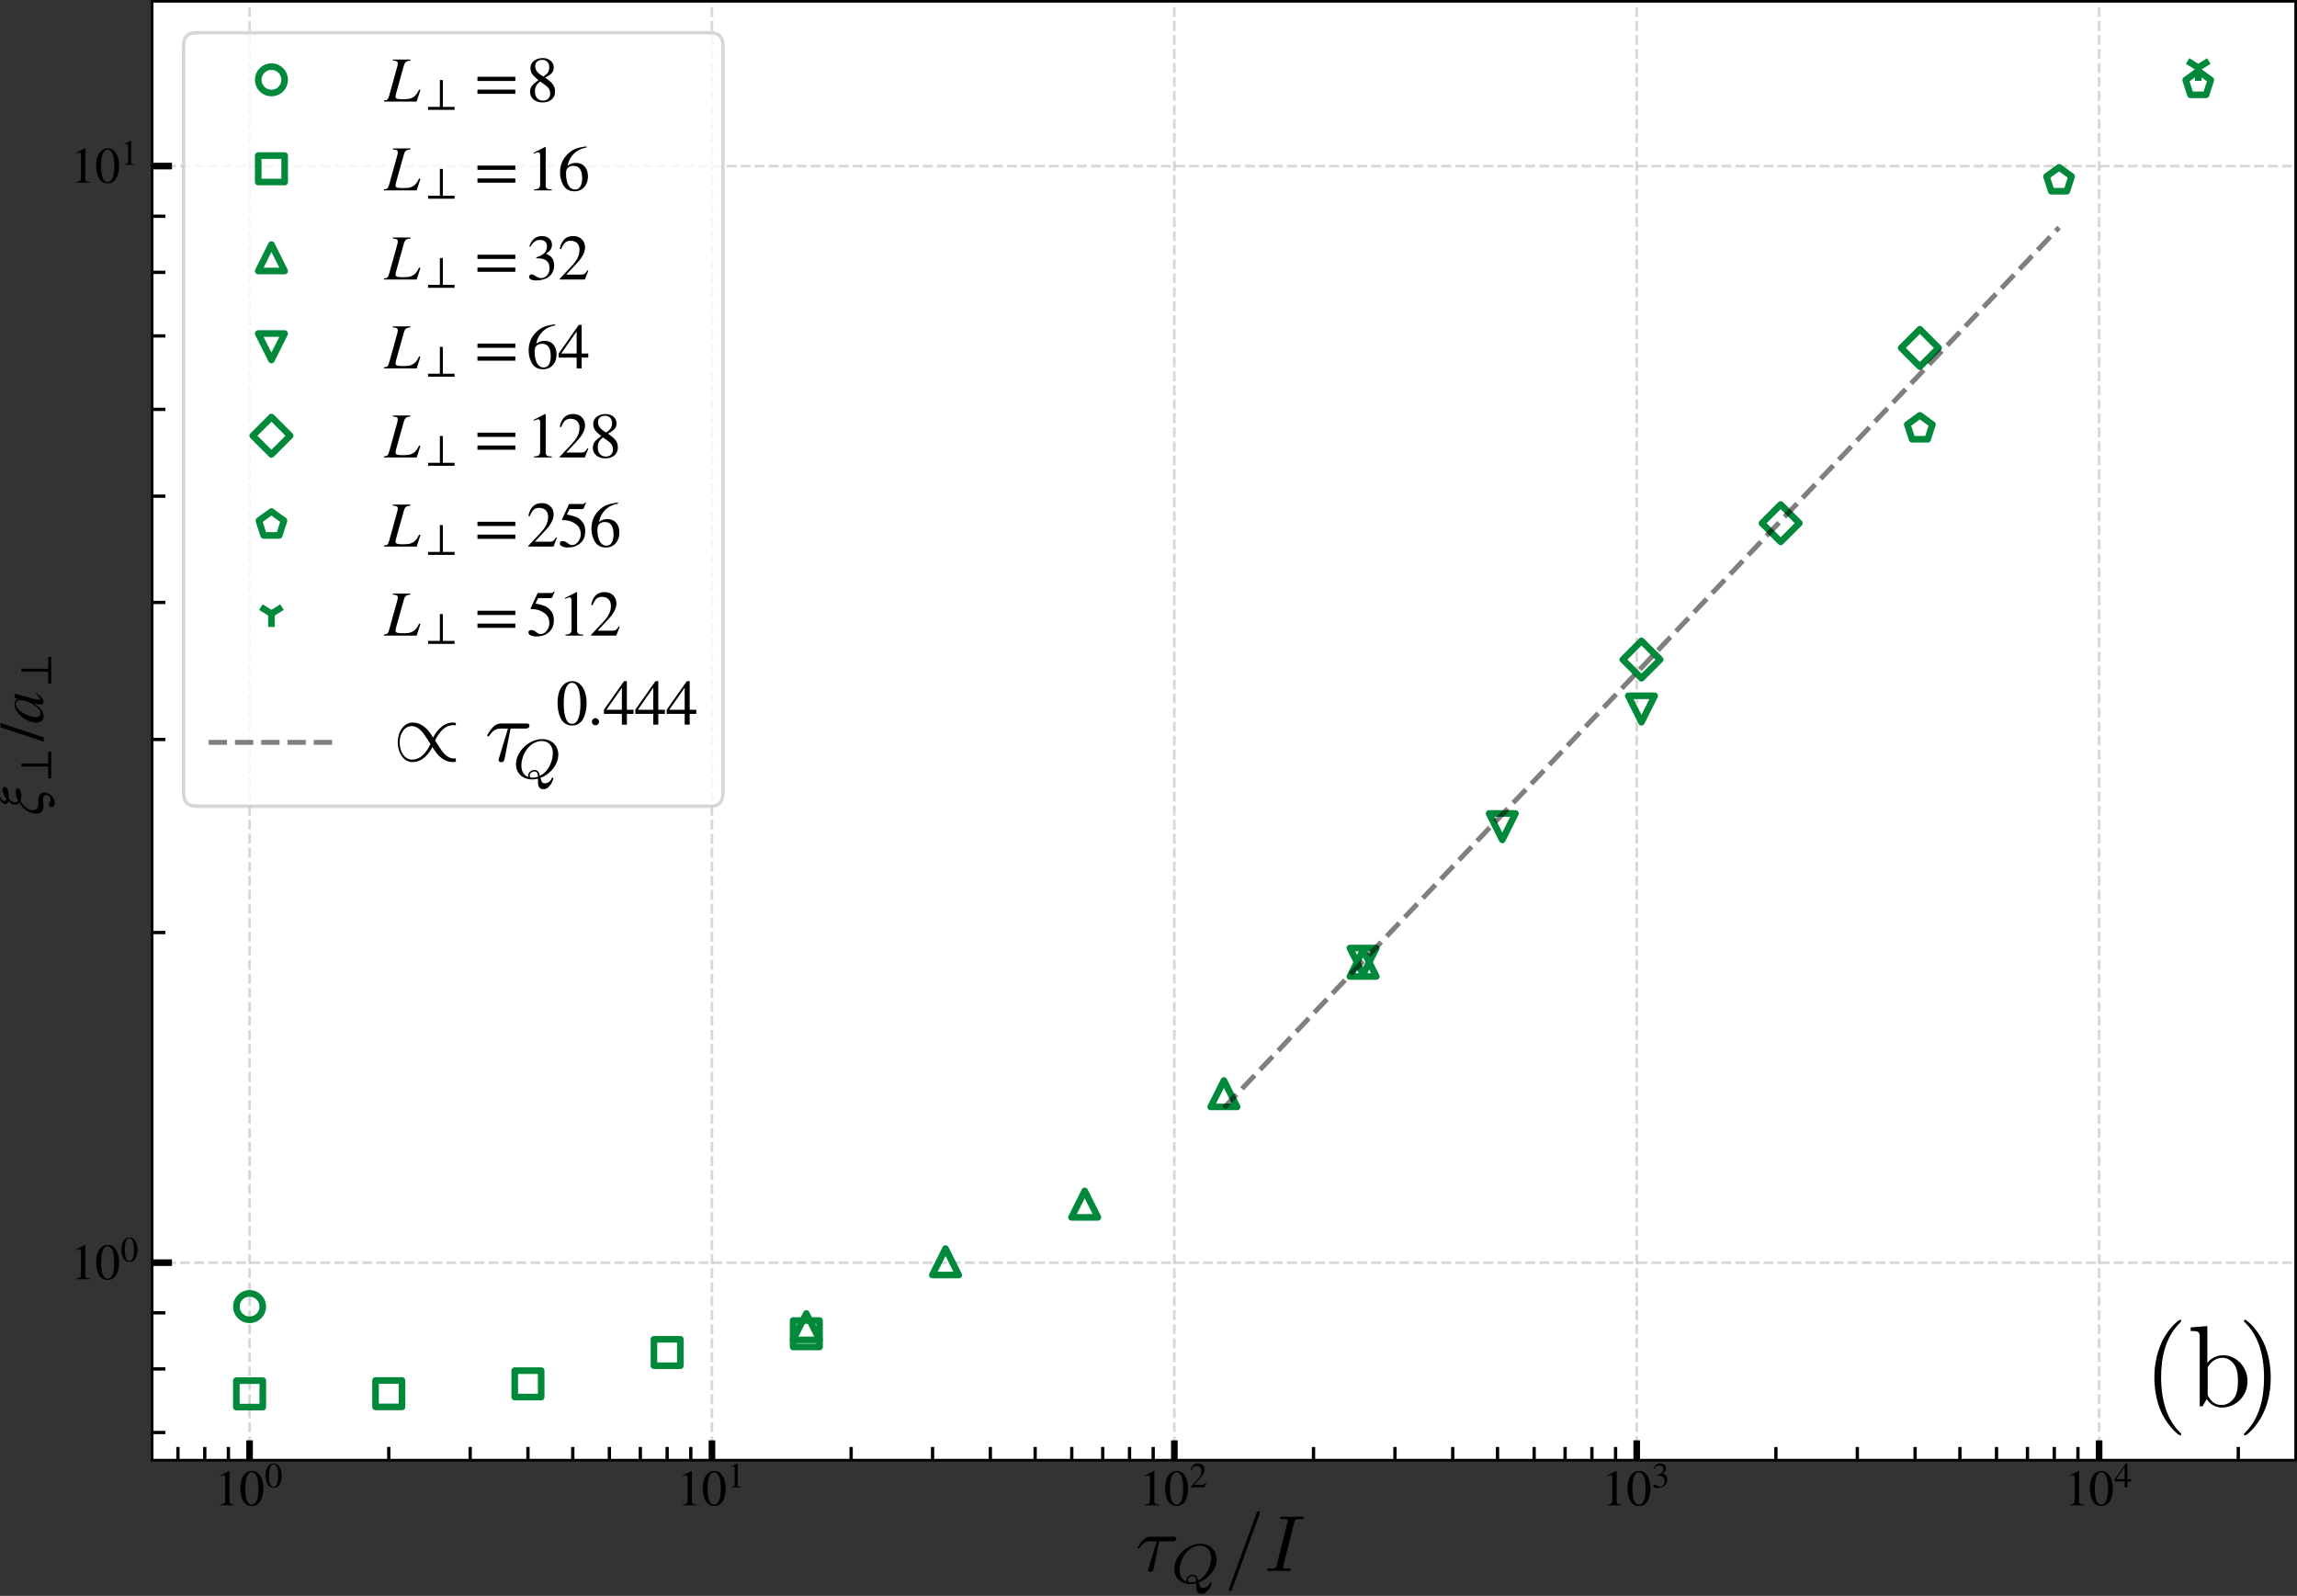 <?xml version="1.0" encoding="UTF-8" standalone="no"?>
<svg
   width="695.029pt"
   height="482.862pt"
   viewBox="0 0 695.029 482.862"
   version="1.1"
   id="svg768"
   sodipodi:docname="tau-xi-perp-large-eta-svg.svg"
   inkscape:version="1.1.2 (0a00cf5339, 2022-02-04)"
   xmlns:inkscape="http://www.inkscape.org/namespaces/inkscape"
   xmlns:sodipodi="http://sodipodi.sourceforge.net/DTD/sodipodi-0.dtd"
   xmlns:xlink="http://www.w3.org/1999/xlink"
   xmlns="http://www.w3.org/2000/svg"
   xmlns:svg="http://www.w3.org/2000/svg"
   xmlns:rdf="http://www.w3.org/1999/02/22-rdf-syntax-ns#"
   xmlns:cc="http://creativecommons.org/ns#"
   xmlns:dc="http://purl.org/dc/elements/1.1/">
  <rect x="0" y="0" width="695.029" height="482.862" fill="#333333" stroke="none"/>
  <sodipodi:namedview
     id="namedview770"
     pagecolor="#ffffff"
     bordercolor="#666666"
     borderopacity="1.0"
     inkscape:pageshadow="2"
     inkscape:pageopacity="0.0"
     inkscape:pagecheckerboard="0"
     inkscape:document-units="pt"
     showgrid="false"
     inkscape:zoom="0.45930373"
     inkscape:cx="-201.39179"
     inkscape:cy="-386.45452"
     inkscape:window-width="2490"
     inkscape:window-height="1376"
     inkscape:window-x="70"
     inkscape:window-y="27"
     inkscape:window-maximized="1"
     inkscape:current-layer="svg768" />
  <defs
     id="defs6">
    <style
       type="text/css"
       id="style4">*{stroke-linejoin: round; stroke-linecap: butt}</style>
    <defs
       id="defs731">
      <path
         id="STIXGeneral-Italic-3bd"
         d="m 2835,2778 103,-26 Q 2867,2342 2752,1971 2637,1600 2422,1216 2208,832 1929,553 1651,275 1232,89 813,-96 307,-115 q -179,0 -179,141 0,38 19,83 l 589,2131 q 13,64 13,109 0,102 -96,134 -96,32 -320,39 v 102 l 1043,198 19,-12 L 723,390 q 1485,141 2112,2388 z"
         transform="scale(0.016)" />
      <path
         id="STIXGeneral-Regular-2b"
         d="M 4070,1408 H 2400 V -262 H 1978 V 1408 H 307 v 422 h 1671 v 1671 h 422 V 1830 h 1670 z"
         transform="scale(0.016)" />
      <path
         id="STIXGeneral-Italic-7a"
         d="M 2432,2669 582,467 q 295,-64 439,-160 144,-96 329,-371 218,-320 448,-320 173,0 173,96 0,32 -32,96 -51,102 -51,179 6,83 70,150 64,68 141,68 103,0 163,-64 61,-64 61,-173 0,-198 -167,-342 -166,-144 -428,-144 -269,0 -723,281 Q 570,32 333,32 186,32 45,-83 l -58,57 1984,2381 h -870 q -256,0 -372,-74 -115,-73 -211,-310 l -102,26 205,742 h 1811 z"
         transform="scale(0.016)" />
      <path
         id="STIXGeneral-Regular-2e"
         d="M 1158,275 Q 1158,134 1052,32 947,-70 800,-70 653,-70 550,32 448,134 448,281 q 0,148 105,253 106,106 253,106 141,0 246,-109 106,-109 106,-256 z"
         transform="scale(0.016)" />
    </defs>
  </defs>
  <g
     id="patch_2"
     transform="translate(-14.571,-10.4)">
    <path
       d="M 60.605,452.209 H 709.2 V 10.8 H 60.605 Z"
       style="fill:#ffffff"
       id="path11" />
  </g>
  <g
     id="xtick_1"
     transform="translate(-14.571,-10.4)">
    <g
       id="line2d_1">
      <path
         d="M 90.086,452.209 V 10.8"
         clip-path="url(#p3e423477af)"
         style="fill:none;stroke:#b0b0b0;stroke-width:0.8;stroke-dasharray:2.96, 1.28;stroke-dashoffset:0;stroke-opacity:0.5"
         id="path14" />
    </g>
    <g
       id="line2d_2">
      <defs
         id="defs18">
        <path
           id="ma3df6200f6"
           d="M 0,0 V -6"
           style="stroke:#000000;stroke-width:2" />
      </defs>
      <g
         id="g22">
        <use
           xlink:href="#ma3df6200f6"
           x="90.086"
           y="452.209"
           style="stroke:#000000;stroke-width:2"
           id="use20"
           width="100%"
           height="100%" />
      </g>
    </g>
    <g
       id="text_1">
      <!-- $\mathdefault{10^{0}}$ -->
      <g
         transform="matrix(0.15,0,0,-0.15,79.436,465.953)"
         id="g35">
        <defs
           id="defs27">
          <path
             id="STIXGeneral-Regular-31"
             d="M 2522,0 H 755 v 96 q 352,19 480,131 128,112 128,381 v 2874 q 0,313 -192,313 -89,0 -288,-77 l -173,-64 v 90 l 1146,582 58,-19 V 486 q 0,-211 128,-301 128,-89 480,-89 z"
             transform="scale(0.016)" />
          <path
             id="STIXGeneral-Regular-30"
             d="m 3046,2112 q 0,-429 -83,-810 Q 2880,922 2717,602 2554,282 2266,96 1978,-90 1600,-90 1210,-90 915,108 621,307 461,640 301,973 227,1350 q -73,378 -73,800 0,596 147,1072 147,477 489,790 343,314 836,314 627,0 1023,-614 397,-614 397,-1600 z m -614,-32 q 0,1011 -215,1545 -214,535 -630,535 -397,0 -608,-538 Q 768,3085 768,2106 768,1120 979,598 1190,77 1600,77 q 403,0 617,521 215,522 215,1482 z"
             transform="scale(0.016)" />
        </defs>
        <use
           xlink:href="#STIXGeneral-Regular-31"
           transform="translate(0,0.684)"
           id="use29"
           x="0"
           y="0"
           width="100%"
           height="100%" />
        <use
           xlink:href="#STIXGeneral-Regular-30"
           transform="translate(50,0.684)"
           id="use31"
           x="0"
           y="0"
           width="100%"
           height="100%" />
        <use
           xlink:href="#STIXGeneral-Regular-30"
           transform="matrix(0.7,0,0,0.7,101.575,36.684)"
           id="use33"
           x="0"
           y="0"
           width="100%"
           height="100%" />
      </g>
    </g>
  </g>
  <g
     id="xtick_2"
     transform="translate(-14.571,-10.4)">
    <g
       id="line2d_3">
      <path
         d="M 229.994,452.209 V 10.8"
         clip-path="url(#p3e423477af)"
         style="fill:none;stroke:#b0b0b0;stroke-width:0.8;stroke-dasharray:2.96, 1.28;stroke-dashoffset:0;stroke-opacity:0.5"
         id="path39" />
    </g>
    <g
       id="line2d_4">
      <g
         id="g44">
        <use
           xlink:href="#ma3df6200f6"
           x="229.994"
           y="452.209"
           style="stroke:#000000;stroke-width:2"
           id="use42"
           width="100%"
           height="100%" />
      </g>
    </g>
    <g
       id="text_2">
      <!-- $\mathdefault{10^{1}}$ -->
      <g
         transform="matrix(0.15,0,0,-0.15,219.344,465.953)"
         id="g53">
        <use
           xlink:href="#STIXGeneral-Regular-31"
           transform="translate(0,0.684)"
           id="use47"
           x="0"
           y="0"
           width="100%"
           height="100%" />
        <use
           xlink:href="#STIXGeneral-Regular-30"
           transform="translate(50,0.684)"
           id="use49"
           x="0"
           y="0"
           width="100%"
           height="100%" />
        <use
           xlink:href="#STIXGeneral-Regular-31"
           transform="matrix(0.7,0,0,0.7,101.575,36.684)"
           id="use51"
           x="0"
           y="0"
           width="100%"
           height="100%" />
      </g>
    </g>
  </g>
  <g
     id="xtick_3"
     transform="translate(-14.571,-10.4)">
    <g
       id="line2d_5">
      <path
         d="M 369.903,452.209 V 10.8"
         clip-path="url(#p3e423477af)"
         style="fill:none;stroke:#b0b0b0;stroke-width:0.8;stroke-dasharray:2.96, 1.28;stroke-dashoffset:0;stroke-opacity:0.5"
         id="path57" />
    </g>
    <g
       id="line2d_6">
      <g
         id="g62">
        <use
           xlink:href="#ma3df6200f6"
           x="369.903"
           y="452.209"
           style="stroke:#000000;stroke-width:2"
           id="use60"
           width="100%"
           height="100%" />
      </g>
    </g>
    <g
       id="text_3">
      <!-- $\mathdefault{10^{2}}$ -->
      <g
         transform="matrix(0.15,0,0,-0.15,359.253,465.953)"
         id="g74">
        <defs
           id="defs66">
          <path
             id="STIXGeneral-Regular-32"
             d="M 3034,877 2688,0 H 186 v 77 l 1139,1209 q 448,468 640,858 192,390 192,806 0,429 -237,666 -237,237 -653,237 -345,0 -547,-180 -202,-179 -394,-652 l -134,32 q 109,595 438,934 330,339 893,339 531,0 857,-320 327,-320 327,-806 0,-723 -819,-1587 L 832,486 h 1498 q 211,0 335,83 125,84 279,346 z"
             transform="scale(0.016)" />
        </defs>
        <use
           xlink:href="#STIXGeneral-Regular-31"
           transform="translate(0,0.684)"
           id="use68"
           x="0"
           y="0"
           width="100%"
           height="100%" />
        <use
           xlink:href="#STIXGeneral-Regular-30"
           transform="translate(50,0.684)"
           id="use70"
           x="0"
           y="0"
           width="100%"
           height="100%" />
        <use
           xlink:href="#STIXGeneral-Regular-32"
           transform="matrix(0.7,0,0,0.7,101.575,36.684)"
           id="use72"
           x="0"
           y="0"
           width="100%"
           height="100%" />
      </g>
    </g>
  </g>
  <g
     id="xtick_4"
     transform="translate(-14.571,-10.4)">
    <g
       id="line2d_7">
      <path
         d="M 509.811,452.209 V 10.8"
         clip-path="url(#p3e423477af)"
         style="fill:none;stroke:#b0b0b0;stroke-width:0.8;stroke-dasharray:2.96, 1.28;stroke-dashoffset:0;stroke-opacity:0.5"
         id="path78" />
    </g>
    <g
       id="line2d_8">
      <g
         id="g83">
        <use
           xlink:href="#ma3df6200f6"
           x="509.811"
           y="452.209"
           style="stroke:#000000;stroke-width:2"
           id="use81"
           width="100%"
           height="100%" />
      </g>
    </g>
    <g
       id="text_4">
      <!-- $\mathdefault{10^{3}}$ -->
      <g
         transform="matrix(0.15,0,0,-0.15,499.161,465.953)"
         id="g95">
        <defs
           id="defs87">
          <path
             id="STIXGeneral-Regular-33"
             d="m 390,3264 -102,26 q 147,480 460,758 314,278 794,278 448,0 723,-243 276,-243 276,-633 0,-525 -595,-884 352,-153 531,-339 281,-313 281,-825 0,-512 -294,-896 Q 2246,211 1840,60 1434,-90 979,-90 q -717,0 -717,365 0,103 77,167 77,64 186,64 160,0 390,-167 282,-198 551,-198 352,0 592,284 240,285 240,695 0,736 -666,928 -198,64 -653,64 v 90 q 359,121 538,230 518,294 518,858 0,320 -183,486 -182,166 -508,166 -576,0 -954,-678 z"
             transform="scale(0.016)" />
        </defs>
        <use
           xlink:href="#STIXGeneral-Regular-31"
           transform="translate(0,0.684)"
           id="use89"
           x="0"
           y="0"
           width="100%"
           height="100%" />
        <use
           xlink:href="#STIXGeneral-Regular-30"
           transform="translate(50,0.684)"
           id="use91"
           x="0"
           y="0"
           width="100%"
           height="100%" />
        <use
           xlink:href="#STIXGeneral-Regular-33"
           transform="matrix(0.7,0,0,0.7,101.575,36.684)"
           id="use93"
           x="0"
           y="0"
           width="100%"
           height="100%" />
      </g>
    </g>
  </g>
  <g
     id="xtick_5"
     transform="translate(-14.571,-10.4)">
    <g
       id="line2d_9">
      <path
         d="M 649.719,452.209 V 10.8"
         clip-path="url(#p3e423477af)"
         style="fill:none;stroke:#b0b0b0;stroke-width:0.8;stroke-dasharray:2.96, 1.28;stroke-dashoffset:0;stroke-opacity:0.5"
         id="path99" />
    </g>
    <g
       id="line2d_10">
      <g
         id="g104">
        <use
           xlink:href="#ma3df6200f6"
           x="649.719"
           y="452.209"
           style="stroke:#000000;stroke-width:2"
           id="use102"
           width="100%"
           height="100%" />
      </g>
    </g>
    <g
       id="text_5">
      <!-- $\mathdefault{10^{4}}$ -->
      <g
         transform="matrix(0.15,0,0,-0.15,639.069,465.953)"
         id="g116">
        <defs
           id="defs108">
          <path
             id="STIXGeneral-Regular-34"
             d="M 3027,1069 H 2368 V 0 H 1869 V 1069 H 77 v 409 l 2009,2848 h 282 V 1478 h 659 z M 1869,1478 V 3674 L 333,1478 Z"
             transform="scale(0.016)" />
        </defs>
        <use
           xlink:href="#STIXGeneral-Regular-31"
           transform="translate(0,0.684)"
           id="use110"
           x="0"
           y="0"
           width="100%"
           height="100%" />
        <use
           xlink:href="#STIXGeneral-Regular-30"
           transform="translate(50,0.684)"
           id="use112"
           x="0"
           y="0"
           width="100%"
           height="100%" />
        <use
           xlink:href="#STIXGeneral-Regular-34"
           transform="matrix(0.7,0,0,0.7,101.575,36.684)"
           id="use114"
           x="0"
           y="0"
           width="100%"
           height="100%" />
      </g>
    </g>
  </g>
  <g
     id="xtick_6"
     transform="translate(-14.571,-10.4)">
    <g
       id="line2d_11">
      <defs
         id="defs121">
        <path
           id="m1a8578aa19"
           d="M 0,0 V -4"
           style="stroke:#000000" />
      </defs>
      <g
         id="g125">
        <use
           xlink:href="#m1a8578aa19"
           x="68.414"
           y="452.209"
           style="stroke:#000000"
           id="use123"
           width="100%"
           height="100%" />
      </g>
    </g>
  </g>
  <g
     id="xtick_7"
     transform="translate(-14.571,-10.4)">
    <g
       id="line2d_12">
      <g
         id="g131">
        <use
           xlink:href="#m1a8578aa19"
           x="76.528"
           y="452.209"
           style="stroke:#000000"
           id="use129"
           width="100%"
           height="100%" />
      </g>
    </g>
  </g>
  <g
     id="xtick_8"
     transform="translate(-14.571,-10.4)">
    <g
       id="line2d_13">
      <g
         id="g137">
        <use
           xlink:href="#m1a8578aa19"
           x="83.684"
           y="452.209"
           style="stroke:#000000"
           id="use135"
           width="100%"
           height="100%" />
      </g>
    </g>
  </g>
  <g
     id="xtick_9"
     transform="translate(-14.571,-10.4)">
    <g
       id="line2d_14">
      <g
         id="g143">
        <use
           xlink:href="#m1a8578aa19"
           x="132.203"
           y="452.209"
           style="stroke:#000000"
           id="use141"
           width="100%"
           height="100%" />
      </g>
    </g>
  </g>
  <g
     id="xtick_10"
     transform="translate(-14.571,-10.4)">
    <g
       id="line2d_15">
      <g
         id="g149">
        <use
           xlink:href="#m1a8578aa19"
           x="156.839"
           y="452.209"
           style="stroke:#000000"
           id="use147"
           width="100%"
           height="100%" />
      </g>
    </g>
  </g>
  <g
     id="xtick_11"
     transform="translate(-14.571,-10.4)">
    <g
       id="line2d_16">
      <g
         id="g155">
        <use
           xlink:href="#m1a8578aa19"
           x="174.319"
           y="452.209"
           style="stroke:#000000"
           id="use153"
           width="100%"
           height="100%" />
      </g>
    </g>
  </g>
  <g
     id="xtick_12"
     transform="translate(-14.571,-10.4)">
    <g
       id="line2d_17">
      <g
         id="g161">
        <use
           xlink:href="#m1a8578aa19"
           x="187.878"
           y="452.209"
           style="stroke:#000000"
           id="use159"
           width="100%"
           height="100%" />
      </g>
    </g>
  </g>
  <g
     id="xtick_13"
     transform="translate(-14.571,-10.4)">
    <g
       id="line2d_18">
      <g
         id="g167">
        <use
           xlink:href="#m1a8578aa19"
           x="198.956"
           y="452.209"
           style="stroke:#000000"
           id="use165"
           width="100%"
           height="100%" />
      </g>
    </g>
  </g>
  <g
     id="xtick_14"
     transform="translate(-14.571,-10.4)">
    <g
       id="line2d_19">
      <g
         id="g173">
        <use
           xlink:href="#m1a8578aa19"
           x="208.322"
           y="452.209"
           style="stroke:#000000"
           id="use171"
           width="100%"
           height="100%" />
      </g>
    </g>
  </g>
  <g
     id="xtick_15"
     transform="translate(-14.571,-10.4)">
    <g
       id="line2d_20">
      <g
         id="g179">
        <use
           xlink:href="#m1a8578aa19"
           x="216.436"
           y="452.209"
           style="stroke:#000000"
           id="use177"
           width="100%"
           height="100%" />
      </g>
    </g>
  </g>
  <g
     id="xtick_16"
     transform="translate(-14.571,-10.4)">
    <g
       id="line2d_21">
      <g
         id="g185">
        <use
           xlink:href="#m1a8578aa19"
           x="223.593"
           y="452.209"
           style="stroke:#000000"
           id="use183"
           width="100%"
           height="100%" />
      </g>
    </g>
  </g>
  <g
     id="xtick_17"
     transform="translate(-14.571,-10.4)">
    <g
       id="line2d_22">
      <g
         id="g191">
        <use
           xlink:href="#m1a8578aa19"
           x="272.111"
           y="452.209"
           style="stroke:#000000"
           id="use189"
           width="100%"
           height="100%" />
      </g>
    </g>
  </g>
  <g
     id="xtick_18"
     transform="translate(-14.571,-10.4)">
    <g
       id="line2d_23">
      <g
         id="g197">
        <use
           xlink:href="#m1a8578aa19"
           x="296.748"
           y="452.209"
           style="stroke:#000000"
           id="use195"
           width="100%"
           height="100%" />
      </g>
    </g>
  </g>
  <g
     id="xtick_19"
     transform="translate(-14.571,-10.4)">
    <g
       id="line2d_24">
      <g
         id="g203">
        <use
           xlink:href="#m1a8578aa19"
           x="314.228"
           y="452.209"
           style="stroke:#000000"
           id="use201"
           width="100%"
           height="100%" />
      </g>
    </g>
  </g>
  <g
     id="xtick_20"
     transform="translate(-14.571,-10.4)">
    <g
       id="line2d_25">
      <g
         id="g209">
        <use
           xlink:href="#m1a8578aa19"
           x="327.786"
           y="452.209"
           style="stroke:#000000"
           id="use207"
           width="100%"
           height="100%" />
      </g>
    </g>
  </g>
  <g
     id="xtick_21"
     transform="translate(-14.571,-10.4)">
    <g
       id="line2d_26">
      <g
         id="g215">
        <use
           xlink:href="#m1a8578aa19"
           x="338.864"
           y="452.209"
           style="stroke:#000000"
           id="use213"
           width="100%"
           height="100%" />
      </g>
    </g>
  </g>
  <g
     id="xtick_22"
     transform="translate(-14.571,-10.4)">
    <g
       id="line2d_27">
      <g
         id="g221">
        <use
           xlink:href="#m1a8578aa19"
           x="348.231"
           y="452.209"
           style="stroke:#000000"
           id="use219"
           width="100%"
           height="100%" />
      </g>
    </g>
  </g>
  <g
     id="xtick_23"
     transform="translate(-14.571,-10.4)">
    <g
       id="line2d_28">
      <g
         id="g227">
        <use
           xlink:href="#m1a8578aa19"
           x="356.344"
           y="452.209"
           style="stroke:#000000"
           id="use225"
           width="100%"
           height="100%" />
      </g>
    </g>
  </g>
  <g
     id="xtick_24"
     transform="translate(-14.571,-10.4)">
    <g
       id="line2d_29">
      <g
         id="g233">
        <use
           xlink:href="#m1a8578aa19"
           x="363.501"
           y="452.209"
           style="stroke:#000000"
           id="use231"
           width="100%"
           height="100%" />
      </g>
    </g>
  </g>
  <g
     id="xtick_25"
     transform="translate(-14.571,-10.4)">
    <g
       id="line2d_30">
      <g
         id="g239">
        <use
           xlink:href="#m1a8578aa19"
           x="412.019"
           y="452.209"
           style="stroke:#000000"
           id="use237"
           width="100%"
           height="100%" />
      </g>
    </g>
  </g>
  <g
     id="xtick_26"
     transform="translate(-14.571,-10.4)">
    <g
       id="line2d_31">
      <g
         id="g245">
        <use
           xlink:href="#m1a8578aa19"
           x="436.656"
           y="452.209"
           style="stroke:#000000"
           id="use243"
           width="100%"
           height="100%" />
      </g>
    </g>
  </g>
  <g
     id="xtick_27"
     transform="translate(-14.571,-10.4)">
    <g
       id="line2d_32">
      <g
         id="g251">
        <use
           xlink:href="#m1a8578aa19"
           x="454.136"
           y="452.209"
           style="stroke:#000000"
           id="use249"
           width="100%"
           height="100%" />
      </g>
    </g>
  </g>
  <g
     id="xtick_28"
     transform="translate(-14.571,-10.4)">
    <g
       id="line2d_33">
      <g
         id="g257">
        <use
           xlink:href="#m1a8578aa19"
           x="467.694"
           y="452.209"
           style="stroke:#000000"
           id="use255"
           width="100%"
           height="100%" />
      </g>
    </g>
  </g>
  <g
     id="xtick_29"
     transform="translate(-14.571,-10.4)">
    <g
       id="line2d_34">
      <g
         id="g263">
        <use
           xlink:href="#m1a8578aa19"
           x="478.772"
           y="452.209"
           style="stroke:#000000"
           id="use261"
           width="100%"
           height="100%" />
      </g>
    </g>
  </g>
  <g
     id="xtick_30"
     transform="translate(-14.571,-10.4)">
    <g
       id="line2d_35">
      <g
         id="g269">
        <use
           xlink:href="#m1a8578aa19"
           x="488.139"
           y="452.209"
           style="stroke:#000000"
           id="use267"
           width="100%"
           height="100%" />
      </g>
    </g>
  </g>
  <g
     id="xtick_31"
     transform="translate(-14.571,-10.4)">
    <g
       id="line2d_36">
      <g
         id="g275">
        <use
           xlink:href="#m1a8578aa19"
           x="496.252"
           y="452.209"
           style="stroke:#000000"
           id="use273"
           width="100%"
           height="100%" />
      </g>
    </g>
  </g>
  <g
     id="xtick_32"
     transform="translate(-14.571,-10.4)">
    <g
       id="line2d_37">
      <g
         id="g281">
        <use
           xlink:href="#m1a8578aa19"
           x="503.409"
           y="452.209"
           style="stroke:#000000"
           id="use279"
           width="100%"
           height="100%" />
      </g>
    </g>
  </g>
  <g
     id="xtick_33"
     transform="translate(-14.571,-10.4)">
    <g
       id="line2d_38">
      <g
         id="g287">
        <use
           xlink:href="#m1a8578aa19"
           x="551.928"
           y="452.209"
           style="stroke:#000000"
           id="use285"
           width="100%"
           height="100%" />
      </g>
    </g>
  </g>
  <g
     id="xtick_34"
     transform="translate(-14.571,-10.4)">
    <g
       id="line2d_39">
      <g
         id="g293">
        <use
           xlink:href="#m1a8578aa19"
           x="576.564"
           y="452.209"
           style="stroke:#000000"
           id="use291"
           width="100%"
           height="100%" />
      </g>
    </g>
  </g>
  <g
     id="xtick_35"
     transform="translate(-14.571,-10.4)">
    <g
       id="line2d_40">
      <g
         id="g299">
        <use
           xlink:href="#m1a8578aa19"
           x="594.044"
           y="452.209"
           style="stroke:#000000"
           id="use297"
           width="100%"
           height="100%" />
      </g>
    </g>
  </g>
  <g
     id="xtick_36"
     transform="translate(-14.571,-10.4)">
    <g
       id="line2d_41">
      <g
         id="g305">
        <use
           xlink:href="#m1a8578aa19"
           x="607.603"
           y="452.209"
           style="stroke:#000000"
           id="use303"
           width="100%"
           height="100%" />
      </g>
    </g>
  </g>
  <g
     id="xtick_37"
     transform="translate(-14.571,-10.4)">
    <g
       id="line2d_42">
      <g
         id="g311">
        <use
           xlink:href="#m1a8578aa19"
           x="618.681"
           y="452.209"
           style="stroke:#000000"
           id="use309"
           width="100%"
           height="100%" />
      </g>
    </g>
  </g>
  <g
     id="xtick_38"
     transform="translate(-14.571,-10.4)">
    <g
       id="line2d_43">
      <g
         id="g317">
        <use
           xlink:href="#m1a8578aa19"
           x="628.047"
           y="452.209"
           style="stroke:#000000"
           id="use315"
           width="100%"
           height="100%" />
      </g>
    </g>
  </g>
  <g
     id="xtick_39"
     transform="translate(-14.571,-10.4)">
    <g
       id="line2d_44">
      <g
         id="g323">
        <use
           xlink:href="#m1a8578aa19"
           x="636.161"
           y="452.209"
           style="stroke:#000000"
           id="use321"
           width="100%"
           height="100%" />
      </g>
    </g>
  </g>
  <g
     id="xtick_40"
     transform="translate(-14.571,-10.4)">
    <g
       id="line2d_45">
      <g
         id="g329">
        <use
           xlink:href="#m1a8578aa19"
           x="643.317"
           y="452.209"
           style="stroke:#000000"
           id="use327"
           width="100%"
           height="100%" />
      </g>
    </g>
  </g>
  <g
     id="xtick_41"
     transform="translate(-14.571,-10.4)">
    <g
       id="line2d_46">
      <g
         id="g335">
        <use
           xlink:href="#m1a8578aa19"
           x="691.836"
           y="452.209"
           style="stroke:#000000"
           id="use333"
           width="100%"
           height="100%" />
      </g>
    </g>
  </g>
  <g
     id="matplotlib.axis_2"
     transform="translate(-14.571,-10.4)">
    <g
       id="ytick_1">
      <g
         id="line2d_47">
        <path
           d="M 60.605,392.445 H 709.2"
           clip-path="url(#p3e423477af)"
           style="fill:none;stroke:#b0b0b0;stroke-width:0.8;stroke-dasharray:2.96, 1.28;stroke-dashoffset:0;stroke-opacity:0.5"
           id="path354" />
      </g>
      <g
         id="line2d_48">
        <defs
           id="defs358">
          <path
             id="mcc7bac417f"
             d="M 0,0 H 6"
             style="stroke:#000000;stroke-width:2" />
        </defs>
        <g
           id="g362">
          <use
             xlink:href="#mcc7bac417f"
             x="60.605"
             y="392.445"
             style="stroke:#000000;stroke-width:2"
             id="use360"
             width="100%"
             height="100%" />
        </g>
      </g>
      <g
         id="text_7">
        <!-- $\mathdefault{10^{0}}$ -->
        <g
           transform="matrix(0.15,0,0,-0.15,35.804,397.567)"
           id="g371">
          <use
             xlink:href="#STIXGeneral-Regular-31"
             transform="translate(0,0.684)"
             id="use365"
             x="0"
             y="0"
             width="100%"
             height="100%" />
          <use
             xlink:href="#STIXGeneral-Regular-30"
             transform="translate(50,0.684)"
             id="use367"
             x="0"
             y="0"
             width="100%"
             height="100%" />
          <use
             xlink:href="#STIXGeneral-Regular-30"
             transform="matrix(0.7,0,0,0.7,101.575,36.684)"
             id="use369"
             x="0"
             y="0"
             width="100%"
             height="100%" />
        </g>
      </g>
    </g>
    <g
       id="ytick_2">
      <g
         id="line2d_49">
        <path
           d="M 60.605,60.652 H 709.2"
           clip-path="url(#p3e423477af)"
           style="fill:none;stroke:#b0b0b0;stroke-width:0.8;stroke-dasharray:2.96, 1.28;stroke-dashoffset:0;stroke-opacity:0.5"
           id="path375" />
      </g>
      <g
         id="line2d_50">
        <g
           id="g380">
          <use
             xlink:href="#mcc7bac417f"
             x="60.605"
             y="60.652"
             style="stroke:#000000;stroke-width:2"
             id="use378"
             width="100%"
             height="100%" />
        </g>
      </g>
      <g
         id="text_8">
        <!-- $\mathdefault{10^{1}}$ -->
        <g
           transform="matrix(0.15,0,0,-0.15,35.804,65.775)"
           id="g389">
          <use
             xlink:href="#STIXGeneral-Regular-31"
             transform="translate(0,0.684)"
             id="use383"
             x="0"
             y="0"
             width="100%"
             height="100%" />
          <use
             xlink:href="#STIXGeneral-Regular-30"
             transform="translate(50,0.684)"
             id="use385"
             x="0"
             y="0"
             width="100%"
             height="100%" />
          <use
             xlink:href="#STIXGeneral-Regular-31"
             transform="matrix(0.7,0,0,0.7,101.575,36.684)"
             id="use387"
             x="0"
             y="0"
             width="100%"
             height="100%" />
        </g>
      </g>
    </g>
    <g
       id="ytick_3">
      <g
         id="line2d_51">
        <defs
           id="defs394">
          <path
             id="m9ee4e10589"
             d="M 0,0 H 4"
             style="stroke:#000000" />
        </defs>
        <g
           id="g398">
          <use
             xlink:href="#m9ee4e10589"
             x="60.605"
             y="443.84"
             style="stroke:#000000"
             id="use396"
             width="100%"
             height="100%" />
        </g>
      </g>
    </g>
    <g
       id="ytick_4">
      <g
         id="line2d_52">
        <g
           id="g404">
          <use
             xlink:href="#m9ee4e10589"
             x="60.605"
             y="424.599"
             style="stroke:#000000"
             id="use402"
             width="100%"
             height="100%" />
        </g>
      </g>
    </g>
    <g
       id="ytick_5">
      <g
         id="line2d_53">
        <g
           id="g410">
          <use
             xlink:href="#m9ee4e10589"
             x="60.605"
             y="407.627"
             style="stroke:#000000"
             id="use408"
             width="100%"
             height="100%" />
        </g>
      </g>
    </g>
    <g
       id="ytick_6">
      <g
         id="line2d_54">
        <g
           id="g416">
          <use
             xlink:href="#m9ee4e10589"
             x="60.605"
             y="292.565"
             style="stroke:#000000"
             id="use414"
             width="100%"
             height="100%" />
        </g>
      </g>
    </g>
    <g
       id="ytick_7">
      <g
         id="line2d_55">
        <g
           id="g422">
          <use
             xlink:href="#m9ee4e10589"
             x="60.605"
             y="234.14"
             style="stroke:#000000"
             id="use420"
             width="100%"
             height="100%" />
        </g>
      </g>
    </g>
    <g
       id="ytick_8">
      <g
         id="line2d_56">
        <g
           id="g428">
          <use
             xlink:href="#m9ee4e10589"
             x="60.605"
             y="192.686"
             style="stroke:#000000"
             id="use426"
             width="100%"
             height="100%" />
        </g>
      </g>
    </g>
    <g
       id="ytick_9">
      <g
         id="line2d_57">
        <g
           id="g434">
          <use
             xlink:href="#m9ee4e10589"
             x="60.605"
             y="160.532"
             style="stroke:#000000"
             id="use432"
             width="100%"
             height="100%" />
        </g>
      </g>
    </g>
    <g
       id="ytick_10">
      <g
         id="line2d_58">
        <g
           id="g440">
          <use
             xlink:href="#m9ee4e10589"
             x="60.605"
             y="134.26"
             style="stroke:#000000"
             id="use438"
             width="100%"
             height="100%" />
        </g>
      </g>
    </g>
    <g
       id="ytick_11">
      <g
         id="line2d_59">
        <g
           id="g446">
          <use
             xlink:href="#m9ee4e10589"
             x="60.605"
             y="112.048"
             style="stroke:#000000"
             id="use444"
             width="100%"
             height="100%" />
        </g>
      </g>
    </g>
    <g
       id="ytick_12">
      <g
         id="line2d_60">
        <g
           id="g452">
          <use
             xlink:href="#m9ee4e10589"
             x="60.605"
             y="92.806"
             style="stroke:#000000"
             id="use450"
             width="100%"
             height="100%" />
        </g>
      </g>
    </g>
    <g
       id="ytick_13">
      <g
         id="line2d_61">
        <g
           id="g458">
          <use
             xlink:href="#m9ee4e10589"
             x="60.605"
             y="75.834"
             style="stroke:#000000"
             id="use456"
             width="100%"
             height="100%" />
        </g>
      </g>
    </g>
    <g
       id="text_9">
      <!-- $\xi_\perp / a_\perp$ -->
      <g
         transform="matrix(0,-0.19,-0.19,0,27.681,257.154)"
         id="g477">
        <defs
           id="defs465">
          <path
             id="STIXGeneral-Italic-3be"
             d="m 1894,4371 26,-102 q -467,-154 -467,-461 0,-154 185,-186 583,391 916,391 300,0 300,-199 0,-192 -253,-304 -252,-112 -745,-112 -237,0 -391,-218 -153,-217 -153,-390 0,-217 166,-339 378,263 884,263 339,0 339,-192 0,-116 -84,-196 -83,-80 -211,-118 -128,-38 -237,-54 -108,-16 -204,-16 -186,0 -461,83 -346,-115 -663,-480 -316,-365 -323,-698 0,-313 176,-454 176,-141 522,-141 45,0 134,3 90,3 109,3 403,0 621,-160 218,-160 218,-428 0,-288 -180,-544 -140,-218 -390,-362 -250,-144 -467,-144 -179,0 -304,83 -125,83 -125,250 0,109 77,189 77,80 198,80 103,0 221,-93 118,-93 195,-93 211,0 365,125 154,125 154,317 0,320 -487,320 -83,0 -285,-32 -201,-32 -297,-32 -781,0 -781,755 6,525 316,966 311,442 804,685 -237,160 -237,403 0,378 371,685 -83,0 -192,86 -108,87 -108,202 0,467 748,659 z"
             transform="scale(0.016)" />
          <path
             id="STIXGeneral-Regular-27c2"
             d="M 4102,0 H 333 v 422 h 1677 v 3815 h 422 V 422 h 1670 z"
             transform="scale(0.016)" />
          <path
             id="STIXGeneral-Italic-61"
             d="m 2963,710 83,-70 Q 2688,205 2518,70 2349,-64 2157,-64 q -256,0 -256,262 0,160 147,736 Q 1690,397 1389,163 1088,-70 749,-70 467,-70 288,125 109,320 109,672 q 0,486 278,992 279,506 707,832 429,326 845,326 429,0 512,-371 l 71,307 19,20 390,44 45,-19 q -6,-25 -38,-134 -570,-2074 -570,-2323 0,-84 90,-84 96,0 332,263 z m -627,1600 q 0,167 -96,269 -96,103 -262,103 -436,0 -839,-589 Q 928,1779 787,1395 646,1011 646,717 q 0,-474 384,-474 378,0 813,627 493,711 493,1440 z"
             transform="scale(0.016)" />
        </defs>
        <use
           xlink:href="#STIXGeneral-Italic-3be"
           transform="translate(0,0.703)"
           id="use467"
           x="0"
           y="0"
           width="100%"
           height="100%" />
        <use
           xlink:href="#STIXGeneral-Regular-27c2"
           transform="matrix(0.7,0,0,0.7,55.508,-12.525)"
           id="use469"
           x="0"
           y="0"
           width="100%"
           height="100%" />
        <path
           id="use471"
           d="m 147.238,68.297 -22.797,-69 h -6.812 l 22.906,69 z"
           style="stroke-width:0.016" />
        <use
           xlink:href="#STIXGeneral-Italic-61"
           transform="translate(146.335,0.703)"
           id="use473"
           x="0"
           y="0"
           width="100%"
           height="100%" />
        <use
           xlink:href="#STIXGeneral-Regular-27c2"
           transform="matrix(0.7,0,0,0.7,206.543,-12.525)"
           id="use475"
           x="0"
           y="0"
           width="100%"
           height="100%" />
      </g>
    </g>
  </g>
  <g
     id="line2d_62"
     transform="translate(-14.571,-10.4)">
    <defs
       id="defs482">
      <path
         id="mb80a297e02"
         d="M 0,4 C 1.061,4 2.078,3.579 2.828,2.828 3.579,2.078 4,1.061 4,0 4,-1.061 3.579,-2.078 2.828,-2.828 2.078,-3.579 1.061,-4 0,-4 -1.061,-4 -2.078,-3.579 -2.828,-2.828 -3.579,-2.078 -4,-1.061 -4,0 -4,1.061 -3.579,2.078 -2.828,2.828 -2.078,3.579 -1.061,4 0,4 Z"
         style="stroke:#00893a;stroke-width:2" />
    </defs>
    <g
       clip-path="url(#p3e423477af)"
       id="g486">
      <use
         xlink:href="#mb80a297e02"
         x="90.086"
         y="405.735"
         style="fill-opacity:0;stroke:#00893a;stroke-width:2"
         id="use484"
         width="100%"
         height="100%" />
    </g>
  </g>
  <g
     id="line2d_63"
     transform="translate(-14.571,-10.4)">
    <defs
       id="defs490">
      <path
         id="mb739576dfa"
         d="M -4,4 H 4 V -4 H -4 Z"
         style="stroke:#00893a;stroke-width:2;stroke-linejoin:miter" />
    </defs>
    <g
       clip-path="url(#p3e423477af)"
       id="g502">
      <use
         xlink:href="#mb739576dfa"
         x="216.436"
         y="419.63"
         style="fill-opacity:0;stroke:#00893a;stroke-width:2;stroke-linejoin:miter"
         id="use492"
         width="100%"
         height="100%" />
      <use
         xlink:href="#mb739576dfa"
         x="174.319"
         y="429.111"
         style="fill-opacity:0;stroke:#00893a;stroke-width:2;stroke-linejoin:miter"
         id="use494"
         width="100%"
         height="100%" />
      <use
         xlink:href="#mb739576dfa"
         x="132.203"
         y="432.096"
         style="fill-opacity:0;stroke:#00893a;stroke-width:2;stroke-linejoin:miter"
         id="use496"
         width="100%"
         height="100%" />
      <use
         xlink:href="#mb739576dfa"
         x="258.552"
         y="413.952"
         style="fill-opacity:0;stroke:#00893a;stroke-width:2;stroke-linejoin:miter"
         id="use498"
         width="100%"
         height="100%" />
      <use
         xlink:href="#mb739576dfa"
         x="90.086"
         y="432.145"
         style="fill-opacity:0;stroke:#00893a;stroke-width:2;stroke-linejoin:miter"
         id="use500"
         width="100%"
         height="100%" />
    </g>
  </g>
  <g
     id="line2d_64"
     transform="translate(-14.571,-10.4)">
    <defs
       id="defs506">
      <path
         id="mdb75cf8340"
         d="M 0,-4 -4,4 H 4 Z"
         style="stroke:#00893a;stroke-width:2;stroke-linejoin:miter" />
    </defs>
    <g
       clip-path="url(#p3e423477af)"
       id="g518">
      <use
         xlink:href="#mdb75cf8340"
         x="427.019"
         y="301.844"
         style="fill-opacity:0;stroke:#00893a;stroke-width:2;stroke-linejoin:miter"
         id="use508"
         width="100%"
         height="100%" />
      <use
         xlink:href="#mdb75cf8340"
         x="342.786"
         y="374.739"
         style="fill-opacity:0;stroke:#00893a;stroke-width:2;stroke-linejoin:miter"
         id="use510"
         width="100%"
         height="100%" />
      <use
         xlink:href="#mdb75cf8340"
         x="258.552"
         y="411.813"
         style="fill-opacity:0;stroke:#00893a;stroke-width:2;stroke-linejoin:miter"
         id="use512"
         width="100%"
         height="100%" />
      <use
         xlink:href="#mdb75cf8340"
         x="300.669"
         y="392.19"
         style="fill-opacity:0;stroke:#00893a;stroke-width:2;stroke-linejoin:miter"
         id="use514"
         width="100%"
         height="100%" />
      <use
         xlink:href="#mdb75cf8340"
         x="384.902"
         y="341.32"
         style="fill-opacity:0;stroke:#00893a;stroke-width:2;stroke-linejoin:miter"
         id="use516"
         width="100%"
         height="100%" />
    </g>
  </g>
  <g
     id="line2d_65"
     transform="translate(-14.571,-10.4)">
    <defs
       id="defs522">
      <path
         id="m5364a4ae8f"
         d="M 0,4 4,-4 H -4 Z"
         style="stroke:#00893a;stroke-width:2;stroke-linejoin:miter" />
    </defs>
    <g
       clip-path="url(#p3e423477af)"
       id="g530">
      <use
         xlink:href="#m5364a4ae8f"
         x="427.019"
         y="301.248"
         style="fill-opacity:0;stroke:#00893a;stroke-width:2;stroke-linejoin:miter"
         id="use524"
         width="100%"
         height="100%" />
      <use
         xlink:href="#m5364a4ae8f"
         x="511.252"
         y="224.925"
         style="fill-opacity:0;stroke:#00893a;stroke-width:2;stroke-linejoin:miter"
         id="use526"
         width="100%"
         height="100%" />
      <use
         xlink:href="#m5364a4ae8f"
         x="469.135"
         y="260.534"
         style="fill-opacity:0;stroke:#00893a;stroke-width:2;stroke-linejoin:miter"
         id="use528"
         width="100%"
         height="100%" />
    </g>
  </g>
  <g
     id="line2d_66"
     transform="translate(-14.571,-10.4)">
    <defs
       id="defs534">
      <path
         id="maf88f06626"
         d="M 0,5.657 5.657,0 0,-5.657 -5.657,0 Z"
         style="stroke:#00893a;stroke-width:2;stroke-linejoin:miter" />
    </defs>
    <g
       clip-path="url(#p3e423477af)"
       id="g542">
      <use
         xlink:href="#maf88f06626"
         x="595.485"
         y="115.677"
         style="fill-opacity:0;stroke:#00893a;stroke-width:2;stroke-linejoin:miter"
         id="use536"
         width="100%"
         height="100%" />
      <use
         xlink:href="#maf88f06626"
         x="511.252"
         y="209.968"
         style="fill-opacity:0;stroke:#00893a;stroke-width:2;stroke-linejoin:miter"
         id="use538"
         width="100%"
         height="100%" />
      <use
         xlink:href="#maf88f06626"
         x="553.369"
         y="168.7"
         style="fill-opacity:0;stroke:#00893a;stroke-width:2;stroke-linejoin:miter"
         id="use540"
         width="100%"
         height="100%" />
    </g>
  </g>
  <g
     id="line2d_67"
     transform="translate(-14.571,-10.4)">
    <defs
       id="defs546">
      <path
         id="m507b588be8"
         d="m 0,-4 -3.804,2.764 1.453,4.472 h 4.702 l 1.453,-4.472 z"
         style="stroke:#00893a;stroke-width:2;stroke-linejoin:miter" />
    </defs>
    <g
       clip-path="url(#p3e423477af)"
       id="g554">
      <use
         xlink:href="#m507b588be8"
         x="595.485"
         y="140.077"
         style="fill-opacity:0;stroke:#00893a;stroke-width:2;stroke-linejoin:miter"
         id="use548"
         width="100%"
         height="100%" />
      <use
         xlink:href="#m507b588be8"
         x="679.718"
         y="35.859"
         style="fill-opacity:0;stroke:#00893a;stroke-width:2;stroke-linejoin:miter"
         id="use550"
         width="100%"
         height="100%" />
      <use
         xlink:href="#m507b588be8"
         x="637.602"
         y="65.023"
         style="fill-opacity:0;stroke:#00893a;stroke-width:2;stroke-linejoin:miter"
         id="use552"
         width="100%"
         height="100%" />
    </g>
  </g>
  <g
     id="line2d_68"
     transform="translate(-14.571,-10.4)">
    <defs
       id="defs558">
      <path
         id="m05c2b6b9a6"
         d="M 0,0 V 4 M 0,0 3.2,-2 M 0,0 -3.2,-2"
         style="stroke:#00893a;stroke-width:2" />
    </defs>
    <g
       clip-path="url(#p3e423477af)"
       id="g562">
      <use
         xlink:href="#m05c2b6b9a6"
         x="679.718"
         y="30.864"
         style="fill-opacity:0;stroke:#00893a;stroke-width:2"
         id="use560"
         width="100%"
         height="100%" />
    </g>
  </g>
  <g
     id="line2d_69"
     transform="translate(-14.571,-10.4)">
    <path
       d="m 384.902,345.596 42.117,-44.395 42.117,-44.395 42.117,-44.395 42.117,-44.395 42.117,-44.395 42.117,-44.395"
       clip-path="url(#p3e423477af)"
       style="fill:none;stroke:#000000;stroke-width:1.5;stroke-dasharray:5.55, 2.4;stroke-dashoffset:0;stroke-opacity:0.5"
       id="path565" />
  </g>
  <g
     id="patch_3"
     transform="translate(-14.571,-10.4)">
    <path
       d="M 60.605,452.209 V 10.8"
       style="fill:none;stroke:#000000;stroke-width:0.8;stroke-linecap:square;stroke-linejoin:miter"
       id="path568" />
  </g>
  <g
     id="patch_4"
     transform="translate(-14.571,-10.4)">
    <path
       d="M 709.2,452.209 V 10.8"
       style="fill:none;stroke:#000000;stroke-width:0.8;stroke-linecap:square;stroke-linejoin:miter"
       id="path571" />
  </g>
  <g
     id="patch_5"
     transform="translate(-14.571,-10.4)">
    <path
       d="M 60.605,452.209 H 709.2"
       style="fill:none;stroke:#000000;stroke-width:0.8;stroke-linecap:square;stroke-linejoin:miter"
       id="path574" />
  </g>
  <g
     id="patch_6"
     transform="translate(-14.571,-10.4)">
    <path
       d="M 60.605,10.8 H 709.2"
       style="fill:none;stroke:#000000;stroke-width:0.8;stroke-linecap:square;stroke-linejoin:miter"
       id="path577" />
  </g>
  <g
     id="patch_7"
     transform="matrix(1,0,0,1.036,-14.554,-11.118)">
    <path
       d="m 73.904,246.195 h 155.61 q 3.8,0 3.8,-3.8 V 24.1 q 0,-3.8 -3.8,-3.8 h -155.61 q -3.8,0 -3.8,3.8 v 218.295 q 0,3.8 3.8,3.8 z"
       style="opacity:0.8;fill:#ffffff;stroke:#cccccc;stroke-linejoin:miter"
       id="path580" />
  </g>
  <g
     inkscape:label=""
     transform="matrix(2.648,0,0,2.648,-670.247,-18.405)"
     id="g36514-3-6"
     style="display:inline;stroke-linecap:butt;stroke-linejoin:round">
    <g
       id="g211-6-2">
      <g
         style="fill:#000000;fill-opacity:1"
         id="g5662-7-9">
        <g
           id="use2171-5-1"
           transform="translate(298,93.918)">
          <path
             style="stroke:none"
             d="M 7.203,-0.312 C 7.156,-0.312 7,-0.297 6.969,-0.297 c -0.781,0 -1.312,-0.781 -1.656,-1.297 -0.094,-0.172 -0.375,-0.578 -0.484,-0.75 0.25,-0.531 0.906,-1.766 2.094,-1.766 0.078,0 0.172,0 0.281,0.016 0,-0.25 -0.016,-0.266 -0.031,-0.281 -0.078,-0.016 -0.219,-0.031 -0.312,-0.031 -1.266,0 -2,1.219 -2.25,1.719 C 4.219,-3.297 4.078,-3.516 3.703,-3.828 3.094,-4.359 2.547,-4.406 2.297,-4.406 c -1.094,0 -1.734,1.109 -1.734,2.266 0,1.109 0.609,2.25 1.703,2.25 1.266,0 2.016,-1.219 2.25,-1.719 0.406,0.609 0.531,0.828 0.906,1.141 0.609,0.531 1.156,0.578 1.406,0.578 0.125,0 0.281,-0.016 0.375,-0.047 z m -2.906,-1.641 c -0.234,0.531 -0.906,1.781 -2.094,1.781 -0.969,0 -1.422,-1.062 -1.422,-1.969 C 0.781,-3.125 1.328,-4 2.156,-4 c 0.797,0 1.328,0.781 1.656,1.297 0.109,0.172 0.375,0.578 0.484,0.75 z m 0,0"
             id="path2665" />
        </g>
      </g>
      <g
         style="fill:#000000;fill-opacity:1"
         id="g1188-3-2">
        <g
           id="use1048-5-7"
           transform="translate(308.517,93.918)">
          <path
             style="stroke:none"
             d="m 2.938,-3.719 h 1.672 c 0.125,0 0.484,0 0.484,-0.344 0,-0.234 -0.203,-0.234 -0.406,-0.234 H 1.906 c -0.203,0 -0.594,0 -1.031,0.469 -0.328,0.359 -0.609,0.844 -0.609,0.891 0,0.016 0,0.109 0.125,0.109 0.078,0 0.094,-0.047 0.156,-0.125 C 1.031,-3.719 1.609,-3.719 1.812,-3.719 h 0.828 l -0.969,3.203 C 1.625,-0.406 1.562,-0.188 1.562,-0.156 c 0,0.109 0.078,0.281 0.297,0.281 0.328,0 0.375,-0.281 0.406,-0.438 z m 0,0"
             id="path2661" />
        </g>
      </g>
    </g>
  </g>
  <g
     id="line2d_70"
     transform="translate(-14.571,-10.4)">
    <g
       id="g585">
      <use
         xlink:href="#mb80a297e02"
         x="96.704"
         y="34.55"
         style="fill-opacity:0;stroke:#00893a;stroke-width:2"
         id="use583"
         width="100%"
         height="100%" />
    </g>
  </g>
  <g
     id="text_10"
     transform="translate(-14.571,-10.4)">
    <!-- $L_\perp = 8$ -->
    <g
       transform="matrix(0.19,0,0,-0.19,130.905,41.2)"
       id="g601">
      <defs
         id="defs591">
        <path
           id="STIXGeneral-Italic-4c"
           d="M 3578,1152 3206,0 H -51 v 102 q 269,26 352,109 83,83 173,391 l 780,2803 q 71,237 71,397 0,140 -100,198 -99,58 -393,77 v 102 h 1747 v -102 q -294,-19 -432,-122 -137,-102 -214,-371 L 1165,838 q -64,-243 -64,-345 0,-147 140,-205 141,-58 532,-58 493,0 707,45 214,45 445,199 262,172 525,716 z"
           transform="scale(0.016)" />
        <path
           id="STIXGeneral-Regular-3d"
           d="M 4077,2048 H 307 v 422 h 3770 z m 0,-1280 H 307 v 422 h 3770 z"
           transform="scale(0.016)" />
        <path
           id="STIXGeneral-Regular-38"
           d="m 2848,992 q 0,-493 -343,-788 -342,-294 -918,-294 -537,0 -883,294 -346,295 -346,750 0,339 166,579 167,240 666,592 -480,397 -637,640 -156,243 -156,563 0,454 348,726 349,272 893,272 468,0 772,-266 304,-265 304,-649 0,-352 -183,-563 -182,-211 -675,-474 576,-384 784,-685 208,-300 208,-697 z m -576,2419 q 0,333 -186,534 -185,202 -512,202 -326,0 -515,-170 -189,-169 -189,-464 0,-294 189,-534 189,-240 611,-489 327,192 464,406 138,214 138,515 z M 1734,1741 1357,1997 Q 1075,1766 960,1545 845,1325 845,1011 845,576 1065,333 1286,90 1658,90 q 313,0 508,195 196,195 196,509 0,288 -148,505 -147,218 -480,442 z"
           transform="scale(0.016)" />
      </defs>
      <use
         xlink:href="#STIXGeneral-Italic-4c"
         transform="translate(0,0.406)"
         id="use593"
         x="0"
         y="0"
         width="100%"
         height="100%" />
      <use
         xlink:href="#STIXGeneral-Regular-27c2"
         transform="matrix(0.7,0,0,0.7,65.708,-12.822)"
         id="use595"
         x="0"
         y="0"
         width="100%"
         height="100%" />
      <use
         xlink:href="#STIXGeneral-Regular-3d"
         transform="translate(143.175,0.406)"
         id="use597"
         x="0"
         y="0"
         width="100%"
         height="100%" />
      <use
         xlink:href="#STIXGeneral-Regular-38"
         transform="translate(226.115,0.406)"
         id="use599"
         x="0"
         y="0"
         width="100%"
         height="100%" />
    </g>
  </g>
  <g
     id="line2d_71"
     transform="translate(-14.571,-10.4)">
    <g
       id="g606">
      <use
         xlink:href="#mb739576dfa"
         x="96.704"
         y="61.474"
         style="fill-opacity:0;stroke:#00893a;stroke-width:2;stroke-linejoin:miter"
         id="use604"
         width="100%"
         height="100%" />
    </g>
  </g>
  <g
     id="text_11"
     transform="translate(-14.571,-10.4)">
    <!-- $L_\perp = 16$ -->
    <g
       transform="matrix(0.19,0,0,-0.19,130.905,68.124)"
       id="g622">
      <defs
         id="defs610">
        <path
           id="STIXGeneral-Regular-36"
           d="m 2854,4378 13,-103 Q 2112,4154 1606,3664 1101,3174 973,2451 q 371,288 813,288 563,0 886,-359 323,-358 323,-978 Q 2995,774 2669,378 2291,-90 1651,-90 870,-90 518,557 218,1107 218,1786 q 0,1049 697,1766 397,410 816,579 419,170 1123,247 z M 2419,1203 q 0,1242 -864,1242 -320,0 -531,-170 -211,-169 -211,-573 0,-748 233,-1180 234,-432 676,-432 339,0 518,304 179,304 179,809 z"
           transform="scale(0.016)" />
      </defs>
      <use
         xlink:href="#STIXGeneral-Italic-4c"
         transform="translate(0,0.594)"
         id="use612"
         x="0"
         y="0"
         width="100%"
         height="100%" />
      <use
         xlink:href="#STIXGeneral-Regular-27c2"
         transform="matrix(0.7,0,0,0.7,65.708,-12.634)"
         id="use614"
         x="0"
         y="0"
         width="100%"
         height="100%" />
      <use
         xlink:href="#STIXGeneral-Regular-3d"
         transform="translate(143.175,0.594)"
         id="use616"
         x="0"
         y="0"
         width="100%"
         height="100%" />
      <use
         xlink:href="#STIXGeneral-Regular-31"
         transform="translate(226.115,0.594)"
         id="use618"
         x="0"
         y="0"
         width="100%"
         height="100%" />
      <use
         xlink:href="#STIXGeneral-Regular-36"
         transform="translate(276.115,0.594)"
         id="use620"
         x="0"
         y="0"
         width="100%"
         height="100%" />
    </g>
  </g>
  <g
     id="line2d_72"
     transform="translate(-14.571,-10.4)">
    <g
       id="g627">
      <use
         xlink:href="#mdb75cf8340"
         x="96.704"
         y="88.397"
         style="fill-opacity:0;stroke:#00893a;stroke-width:2;stroke-linejoin:miter"
         id="use625"
         width="100%"
         height="100%" />
    </g>
  </g>
  <g
     id="text_12"
     transform="translate(-14.571,-10.4)">
    <!-- $L_\perp = 32$ -->
    <g
       transform="matrix(0.19,0,0,-0.19,130.905,95.047)"
       id="g640">
      <use
         xlink:href="#STIXGeneral-Italic-4c"
         transform="translate(0,0.406)"
         id="use630"
         x="0"
         y="0"
         width="100%"
         height="100%" />
      <use
         xlink:href="#STIXGeneral-Regular-27c2"
         transform="matrix(0.7,0,0,0.7,65.708,-12.822)"
         id="use632"
         x="0"
         y="0"
         width="100%"
         height="100%" />
      <use
         xlink:href="#STIXGeneral-Regular-3d"
         transform="translate(143.175,0.406)"
         id="use634"
         x="0"
         y="0"
         width="100%"
         height="100%" />
      <use
         xlink:href="#STIXGeneral-Regular-33"
         transform="translate(226.115,0.406)"
         id="use636"
         x="0"
         y="0"
         width="100%"
         height="100%" />
      <use
         xlink:href="#STIXGeneral-Regular-32"
         transform="translate(276.115,0.406)"
         id="use638"
         x="0"
         y="0"
         width="100%"
         height="100%" />
    </g>
  </g>
  <g
     id="line2d_73"
     transform="translate(-14.571,-10.4)">
    <g
       id="g645">
      <use
         xlink:href="#m5364a4ae8f"
         x="96.704"
         y="115.321"
         style="fill-opacity:0;stroke:#00893a;stroke-width:2;stroke-linejoin:miter"
         id="use643"
         width="100%"
         height="100%" />
    </g>
  </g>
  <g
     id="text_13"
     transform="translate(-14.571,-10.4)">
    <!-- $L_\perp = 64$ -->
    <g
       transform="matrix(0.19,0,0,-0.19,130.905,121.971)"
       id="g658">
      <use
         xlink:href="#STIXGeneral-Italic-4c"
         transform="translate(0,0.594)"
         id="use648"
         x="0"
         y="0"
         width="100%"
         height="100%" />
      <use
         xlink:href="#STIXGeneral-Regular-27c2"
         transform="matrix(0.7,0,0,0.7,65.708,-12.634)"
         id="use650"
         x="0"
         y="0"
         width="100%"
         height="100%" />
      <use
         xlink:href="#STIXGeneral-Regular-3d"
         transform="translate(143.175,0.594)"
         id="use652"
         x="0"
         y="0"
         width="100%"
         height="100%" />
      <use
         xlink:href="#STIXGeneral-Regular-36"
         transform="translate(226.115,0.594)"
         id="use654"
         x="0"
         y="0"
         width="100%"
         height="100%" />
      <use
         xlink:href="#STIXGeneral-Regular-34"
         transform="translate(276.115,0.594)"
         id="use656"
         x="0"
         y="0"
         width="100%"
         height="100%" />
    </g>
  </g>
  <g
     id="line2d_74"
     transform="translate(-14.571,-10.4)">
    <g
       id="g663">
      <use
         xlink:href="#maf88f06626"
         x="96.704"
         y="142.244"
         style="fill-opacity:0;stroke:#00893a;stroke-width:2;stroke-linejoin:miter"
         id="use661"
         width="100%"
         height="100%" />
    </g>
  </g>
  <g
     id="text_14"
     transform="translate(-14.571,-10.4)">
    <!-- $L_\perp = 128$ -->
    <g
       transform="matrix(0.19,0,0,-0.19,130.905,148.894)"
       id="g678">
      <use
         xlink:href="#STIXGeneral-Italic-4c"
         transform="translate(0,0.406)"
         id="use666"
         x="0"
         y="0"
         width="100%"
         height="100%" />
      <use
         xlink:href="#STIXGeneral-Regular-27c2"
         transform="matrix(0.7,0,0,0.7,65.708,-12.822)"
         id="use668"
         x="0"
         y="0"
         width="100%"
         height="100%" />
      <use
         xlink:href="#STIXGeneral-Regular-3d"
         transform="translate(143.175,0.406)"
         id="use670"
         x="0"
         y="0"
         width="100%"
         height="100%" />
      <use
         xlink:href="#STIXGeneral-Regular-31"
         transform="translate(226.115,0.406)"
         id="use672"
         x="0"
         y="0"
         width="100%"
         height="100%" />
      <use
         xlink:href="#STIXGeneral-Regular-32"
         transform="translate(276.115,0.406)"
         id="use674"
         x="0"
         y="0"
         width="100%"
         height="100%" />
      <use
         xlink:href="#STIXGeneral-Regular-38"
         transform="translate(326.115,0.406)"
         id="use676"
         x="0"
         y="0"
         width="100%"
         height="100%" />
    </g>
  </g>
  <g
     id="line2d_75"
     transform="translate(-14.571,-10.4)">
    <g
       id="g683">
      <use
         xlink:href="#m507b588be8"
         x="96.704"
         y="169.168"
         style="fill-opacity:0;stroke:#00893a;stroke-width:2;stroke-linejoin:miter"
         id="use681"
         width="100%"
         height="100%" />
    </g>
  </g>
  <g
     id="text_15"
     transform="translate(-14.571,-10.4)">
    <!-- $L_\perp = 256$ -->
    <g
       transform="matrix(0.19,0,0,-0.19,130.905,175.818)"
       id="g701">
      <defs
         id="defs687">
        <path
           id="STIXGeneral-Regular-35"
           d="m 2803,4358 -230,-544 q -39,-83 -173,-83 H 1158 L 902,3187 q 704,-134 1018,-291 314,-157 582,-528 224,-307 224,-813 0,-461 -150,-775 Q 2426,467 2099,224 1664,-90 1011,-90 646,-90 422,19 198,128 198,307 q 0,243 288,243 231,0 474,-198 250,-205 454,-205 333,0 598,333 266,333 266,749 0,614 -428,960 -557,448 -1364,448 -76,0 -76,51 l 6,32 698,1517 h 1324 q 109,0 170,32 61,32 138,134 z"
           transform="scale(0.016)" />
      </defs>
      <use
         xlink:href="#STIXGeneral-Italic-4c"
         transform="translate(0,0.203)"
         id="use689"
         x="0"
         y="0"
         width="100%"
         height="100%" />
      <use
         xlink:href="#STIXGeneral-Regular-27c2"
         transform="matrix(0.7,0,0,0.7,65.708,-13.025)"
         id="use691"
         x="0"
         y="0"
         width="100%"
         height="100%" />
      <use
         xlink:href="#STIXGeneral-Regular-3d"
         transform="translate(143.175,0.203)"
         id="use693"
         x="0"
         y="0"
         width="100%"
         height="100%" />
      <use
         xlink:href="#STIXGeneral-Regular-32"
         transform="translate(226.115,0.203)"
         id="use695"
         x="0"
         y="0"
         width="100%"
         height="100%" />
      <use
         xlink:href="#STIXGeneral-Regular-35"
         transform="translate(276.115,0.203)"
         id="use697"
         x="0"
         y="0"
         width="100%"
         height="100%" />
      <use
         xlink:href="#STIXGeneral-Regular-36"
         transform="translate(326.115,0.203)"
         id="use699"
         x="0"
         y="0"
         width="100%"
         height="100%" />
    </g>
  </g>
  <g
     id="line2d_76"
     transform="translate(-14.571,-10.4)">
    <g
       id="g706">
      <use
         xlink:href="#m05c2b6b9a6"
         x="96.704"
         y="196.092"
         style="fill-opacity:0;stroke:#00893a;stroke-width:2"
         id="use704"
         width="100%"
         height="100%" />
    </g>
  </g>
  <g
     id="text_16"
     transform="translate(-14.571,-10.4)">
    <!-- $L_\perp = 512$ -->
    <g
       transform="matrix(0.19,0,0,-0.19,130.905,202.742)"
       id="g721">
      <use
         xlink:href="#STIXGeneral-Italic-4c"
         transform="translate(0,0.203)"
         id="use709"
         x="0"
         y="0"
         width="100%"
         height="100%" />
      <use
         xlink:href="#STIXGeneral-Regular-27c2"
         transform="matrix(0.7,0,0,0.7,65.708,-13.025)"
         id="use711"
         x="0"
         y="0"
         width="100%"
         height="100%" />
      <use
         xlink:href="#STIXGeneral-Regular-3d"
         transform="translate(143.175,0.203)"
         id="use713"
         x="0"
         y="0"
         width="100%"
         height="100%" />
      <use
         xlink:href="#STIXGeneral-Regular-35"
         transform="translate(226.115,0.203)"
         id="use715"
         x="0"
         y="0"
         width="100%"
         height="100%" />
      <use
         xlink:href="#STIXGeneral-Regular-31"
         transform="translate(276.115,0.203)"
         id="use717"
         x="0"
         y="0"
         width="100%"
         height="100%" />
      <use
         xlink:href="#STIXGeneral-Regular-32"
         transform="translate(326.115,0.203)"
         id="use719"
         x="0"
         y="0"
         width="100%"
         height="100%" />
    </g>
  </g>
  <g
     id="line2d_77"
     transform="translate(-14.571,1.6)">
    <path
       d="m 77.704,223.015 h 19 19"
       style="fill:none;stroke:#000000;stroke-width:1.5;stroke-dasharray:5.55, 2.4;stroke-dashoffset:0;stroke-opacity:0.5"
       id="path724" />
  </g>
  <use
     xlink:href="#STIXGeneral-Regular-30"
     transform="matrix(0.19,0,0,-0.19,168.237,219.25)"
     id="use745"
     x="0"
     y="0"
     width="100%"
     height="100%" />
  <use
     xlink:href="#STIXGeneral-Regular-2e"
     transform="matrix(0.19,0,0,-0.19,177.737,219.25)"
     id="use747"
     x="0"
     y="0"
     width="100%"
     height="100%" />
  <use
     xlink:href="#STIXGeneral-Regular-34"
     transform="matrix(0.19,0,0,-0.19,182.487,219.25)"
     id="use749"
     x="0"
     y="0"
     width="100%"
     height="100%" />
  <use
     xlink:href="#STIXGeneral-Regular-34"
     transform="matrix(0.19,0,0,-0.19,191.987,219.25)"
     id="use751"
     x="0"
     y="0"
     width="100%"
     height="100%" />
  <use
     xlink:href="#STIXGeneral-Regular-34"
     transform="matrix(0.19,0,0,-0.19,201.487,219.25)"
     id="use753"
     x="0"
     y="0"
     width="100%"
     height="100%" />
  <defs
     id="defs766">
    <clipPath
       id="p3e423477af">
      <rect
         x="60.605"
         y="10.8"
         width="648.596"
         height="441.409"
         id="rect763" />
    </clipPath>
  </defs>
  <g
     id="g24281-1"
     style="display:inline;stroke-linecap:butt;stroke-linejoin:round"
     transform="translate(1316.368,-1395.37)">
    <g
       id="use7431-1"
       transform="matrix(3.505,0,0,3.505,-667.936,1820.924)"
       style="fill:#000000;fill-opacity:1">
      <path
         style="stroke:none"
         d="m 3.297,2.391 c 0,-0.031 0,-0.047 -0.172,-0.219 C 1.891,0.922 1.562,-0.969 1.562,-2.5 c 0,-1.734 0.375,-3.469 1.609,-4.703 0.125,-0.125 0.125,-0.141 0.125,-0.172 0,-0.078 -0.031,-0.109 -0.094,-0.109 -0.109,0 -1,0.688 -1.594,1.953 -0.5,1.094 -0.625,2.203 -0.625,3.031 0,0.781 0.109,1.984 0.656,3.125 C 2.25,1.844 3.094,2.5 3.203,2.5 c 0.062,0 0.094,-0.031 0.094,-0.109 z m 0,0"
         id="path24008-5" />
    </g>
    <g
       style="fill:#000000;fill-opacity:1"
       id="g2081-9"
       transform="matrix(3.505,0,0,3.505,-1652.819,1491.697)">
      <g
         id="use8991-7"
         transform="translate(284.829,93.918)">
        <path
           style="stroke:none"
           d="m 1.719,-3.766 v -3.156 L 0.281,-6.812 V -6.5 c 0.703,0 0.781,0.062 0.781,0.562 V 0 h 0.25 c 0,-0.016 0.078,-0.156 0.359,-0.625 0.141,0.234 0.562,0.734 1.297,0.734 1.188,0 2.219,-0.984 2.219,-2.266 0,-1.266 -0.969,-2.25 -2.109,-2.25 -0.781,0 -1.203,0.469 -1.359,0.641 z m 0.031,2.625 V -3.188 c 0,-0.188 0,-0.203 0.109,-0.359 C 2.25,-4.109 2.797,-4.188 3.031,-4.188 c 0.453,0 0.812,0.266 1.047,0.641 0.266,0.406 0.281,0.969 0.281,1.391 0,0.359 -0.016,0.953 -0.297,1.406 -0.219,0.312 -0.594,0.641 -1.125,0.641 -0.453,0 -0.812,-0.234 -1.047,-0.609 C 1.75,-0.922 1.75,-0.953 1.75,-1.141 Z m 0,0"
           id="path1610" />
      </g>
    </g>
    <g
       id="use8993-76"
       transform="matrix(3.505,0,0,3.505,-639.368,1820.924)"
       style="fill:#000000;fill-opacity:1">
      <path
         style="stroke:none"
         d="m 2.875,-2.5 c 0,-0.766 -0.109,-1.969 -0.656,-3.109 -0.594,-1.219 -1.453,-1.875 -1.547,-1.875 -0.062,0 -0.109,0.047 -0.109,0.109 0,0.031 0,0.047 0.188,0.234 0.984,0.984 1.547,2.562 1.547,4.641 0,1.719 -0.359,3.469 -1.594,4.719 C 0.562,2.344 0.562,2.359 0.562,2.391 0.562,2.453 0.609,2.5 0.672,2.5 0.766,2.5 1.672,1.812 2.25,0.547 2.766,-0.547 2.875,-1.656 2.875,-2.5 Z m 0,0"
         id="path23984-73" />
    </g>
  </g>
  <g
     id="g59762-3"
     style="display:inline;stroke-linecap:butt;stroke-linejoin:round"
     transform="matrix(2.418,0,0,2.418,1669.386,-4112.827)">
    <g
       style="fill:#000000;fill-opacity:1"
       id="g8282-3-7"
       transform="translate(-843.66,1803.592)">
      <g
         id="use6261-6-5"
         transform="translate(295.365,93.918)">
        <path
           style="stroke:none"
           d="m 2.938,-3.719 h 1.672 c 0.125,0 0.484,0 0.484,-0.344 0,-0.234 -0.203,-0.234 -0.406,-0.234 H 1.906 c -0.203,0 -0.594,0 -1.031,0.469 -0.328,0.359 -0.609,0.844 -0.609,0.891 0,0.016 0,0.109 0.125,0.109 0.078,0 0.094,-0.047 0.156,-0.125 C 1.031,-3.719 1.609,-3.719 1.812,-3.719 h 0.828 l -0.969,3.203 C 1.625,-0.406 1.562,-0.188 1.562,-0.156 c 0,0.109 0.078,0.281 0.297,0.281 0.328,0 0.375,-0.281 0.406,-0.438 z m 0,0"
           id="path3370" />
      </g>
    </g>
    <g
       id="use3041-6-9"
       style="fill:#000000;fill-opacity:1"
       transform="translate(-543.94,1899.004)">
      <path
         style="stroke:none"
         d="m 3.234,0.422 c 0,0.453 0.094,0.938 0.672,0.938 0.844,0 1.25,-1.203 1.25,-1.359 0,-0.047 -0.047,-0.094 -0.109,-0.094 -0.062,0 -0.078,0.062 -0.094,0.094 C 4.781,0.484 4.328,0.625 4.094,0.625 3.812,0.625 3.672,0.5 3.547,-0.062 4.781,-0.5 5.781,-1.734 5.781,-2.969 c 0,-1.094 -0.797,-1.938 -2.031,-1.938 -1.656,0 -3.266,1.562 -3.266,3.141 0,1.125 0.828,1.906 2.031,1.906 0.125,0 0.359,-0.016 0.719,-0.094 z M 2.031,-0.172 c -0.359,-0.125 -0.875,-0.484 -0.875,-1.422 0,-0.453 0.141,-1.375 0.781,-2.156 0.438,-0.547 1.109,-0.922 1.766,-0.922 0.75,0 1.391,0.5 1.391,1.516 0,0.703 -0.328,2.203 -1.609,2.828 C 3.375,-0.766 3.188,-1.047 2.781,-1.047 2.391,-1.047 2,-0.719 2,-0.359 c 0,0.125 0.016,0.141 0.031,0.188 z m 1.203,-0.031 c -0.141,0.047 -0.406,0.125 -0.672,0.125 -0.109,0 -0.359,0 -0.359,-0.281 0,-0.266 0.281,-0.5 0.578,-0.5 0.25,0 0.438,0.109 0.453,0.656 z m 0,0"
         id="path3382" />
    </g>
    <g
       style="fill:#000000;fill-opacity:1"
       id="g7628-2-2"
       transform="translate(-843.66,1803.592)">
      <g
         id="use256-6-2"
         transform="translate(306.493,93.918)">
        <path
           style="stroke:none"
           d="m 4.375,-7.094 c 0.047,-0.141 0.047,-0.172 0.047,-0.188 0,-0.109 -0.078,-0.203 -0.188,-0.203 -0.078,0 -0.141,0.031 -0.172,0.094 l -3.469,9.5 C 0.547,2.25 0.547,2.281 0.547,2.297 0.547,2.406 0.641,2.5 0.75,2.5 0.875,2.5 0.906,2.422 0.969,2.25 Z m 0,0"
           id="path3374" />
      </g>
      <g
         id="use8498-1-8"
         transform="translate(311.474,93.918)">
        <path
           style="stroke:none"
           d="M 3.734,-6.047 C 3.812,-6.406 3.844,-6.5 4.641,-6.5 c 0.234,0 0.312,0 0.312,-0.188 0,-0.125 -0.109,-0.125 -0.141,-0.125 -0.297,0 -1.031,0.031 -1.328,0.031 -0.297,0 -1.016,-0.031 -1.328,-0.031 -0.062,0 -0.188,0 -0.188,0.203 C 1.969,-6.5 2.047,-6.5 2.25,-6.5 c 0.406,0 0.688,0 0.688,0.188 0,0.047 0,0.078 -0.031,0.156 l -1.344,5.375 c -0.094,0.375 -0.109,0.469 -0.906,0.469 -0.234,0 -0.312,0 -0.312,0.203 C 0.344,0 0.453,0 0.484,0 0.781,0 1.5,-0.031 1.797,-0.031 2.094,-0.031 2.828,0 3.125,0 c 0.078,0 0.203,0 0.203,-0.188 0,-0.125 -0.078,-0.125 -0.297,-0.125 -0.188,0 -0.234,0 -0.422,-0.016 -0.219,-0.016 -0.25,-0.062 -0.25,-0.172 0,-0.078 0.016,-0.156 0.031,-0.234 z m 0,0"
           id="path3378" />
      </g>
    </g>
  </g>
  <g
     id="use3041-6-9-1"
     style="display:inline;fill:#000000;fill-opacity:1;stroke-linecap:butt;stroke-linejoin:round"
     transform="matrix(2.418,0,0,2.418,154.96,235.501)">
    <path
       style="stroke:none"
       d="m 3.234,0.422 c 0,0.453 0.094,0.938 0.672,0.938 0.844,0 1.25,-1.203 1.25,-1.359 0,-0.047 -0.047,-0.094 -0.109,-0.094 -0.062,0 -0.078,0.062 -0.094,0.094 C 4.781,0.484 4.328,0.625 4.094,0.625 3.812,0.625 3.672,0.5 3.547,-0.062 4.781,-0.5 5.781,-1.734 5.781,-2.969 c 0,-1.094 -0.797,-1.938 -2.031,-1.938 -1.656,0 -3.266,1.562 -3.266,3.141 0,1.125 0.828,1.906 2.031,1.906 0.125,0 0.359,-0.016 0.719,-0.094 z M 2.031,-0.172 c -0.359,-0.125 -0.875,-0.484 -0.875,-1.422 0,-0.453 0.141,-1.375 0.781,-2.156 0.438,-0.547 1.109,-0.922 1.766,-0.922 0.75,0 1.391,0.5 1.391,1.516 0,0.703 -0.328,2.203 -1.609,2.828 C 3.375,-0.766 3.188,-1.047 2.781,-1.047 2.391,-1.047 2,-0.719 2,-0.359 c 0,0.125 0.016,0.141 0.031,0.188 z m 1.203,-0.031 c -0.141,0.047 -0.406,0.125 -0.672,0.125 -0.109,0 -0.359,0 -0.359,-0.281 0,-0.266 0.281,-0.5 0.578,-0.5 0.25,0 0.438,0.109 0.453,0.656 z m 0,0"
       id="path3382-2" />
  </g>
</svg>
